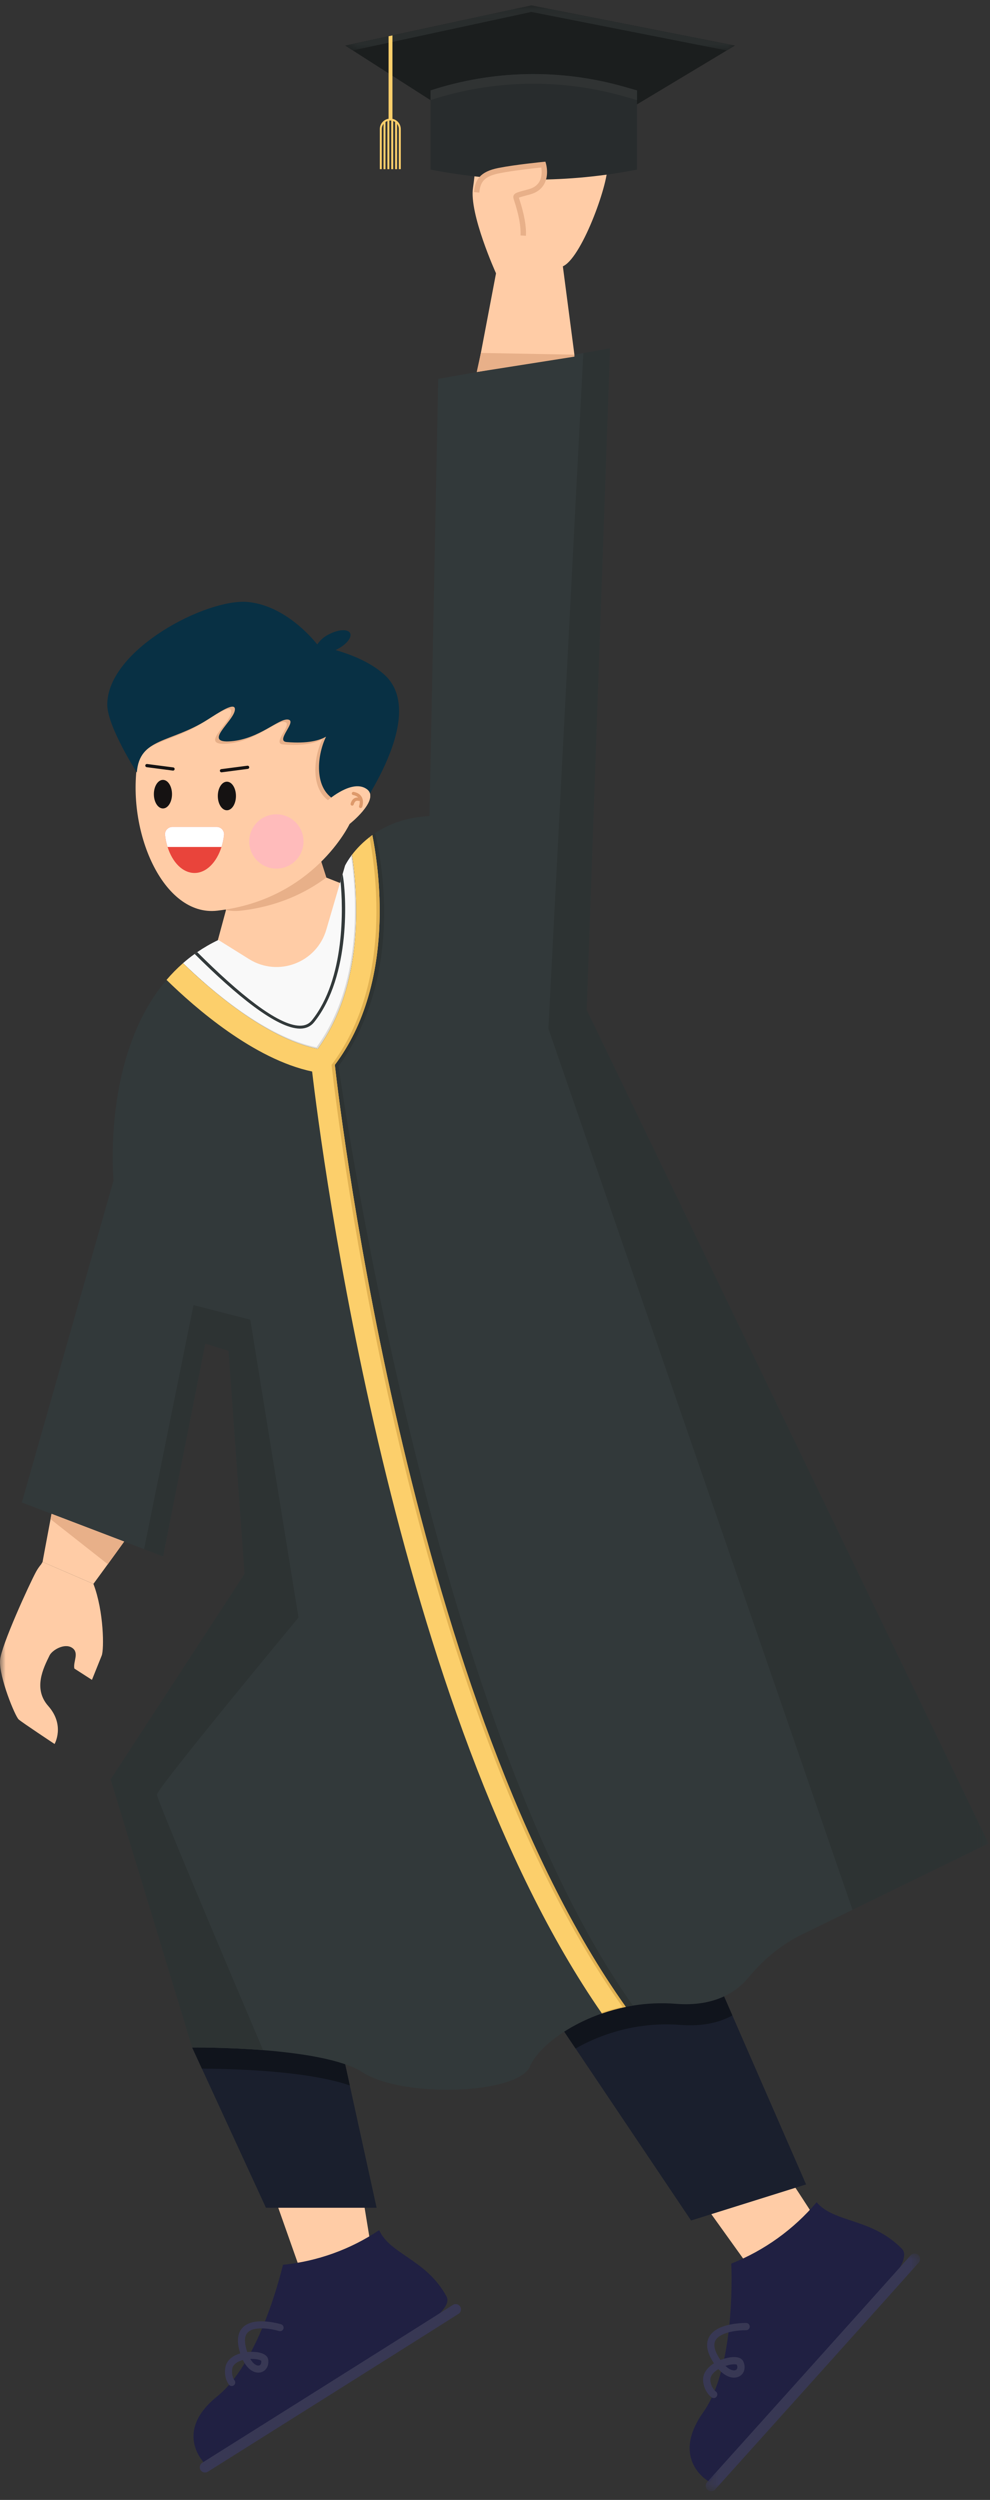 <?xml version="1.0" encoding="UTF-8"?>
<svg width="88px" height="222px" viewBox="0 0 88 222" version="1.1" xmlns="http://www.w3.org/2000/svg" xmlns:xlink="http://www.w3.org/1999/xlink">
    <rect x="0" y="0" width="88" height="222" fill="#333333" stroke="none"/>
    <!-- Generator: Sketch 61.2 (89653) - https://sketch.com -->
    <title>编组备份 2</title>
    <desc>Created with Sketch.</desc>
    <defs>
        <polygon id="path-1" points="0.331 0.012 19.385 0.012 19.385 21.12 0.331 21.12"></polygon>
        <polygon id="path-3" points="0.447 0.051 35.083 0.051 35.083 4.055 0.447 4.055"></polygon>
        <polygon id="path-5" points="0 221.229 87.87 221.229 87.87 0.48 0 0.48"></polygon>
    </defs>
    <g id="Page-1" stroke="none" stroke-width="1" fill="none" fill-rule="evenodd">
        <g id="编组备份-2">
            <path d="M69.357,192.417 C69.648,192.465 74.209,199.745 74.209,199.745 L68.289,203.675 L61.301,193.937 L69.357,192.417 Z" id="Fill-1" fill="#FFCCA6"></path>
            <path d="M63.082,220.411 C63.082,220.411 69.837,212.905 72.992,209.357 C75.643,206.372 81.514,201.075 80.175,199.705 C77.482,196.949 74.179,197.426 72.588,195.566 C70.544,197.977 67.94,199.848 65.002,201.014 C65.061,202.452 65.251,210.343 62.51,214.219 C59.488,218.494 63.082,220.411 63.082,220.411" id="Fill-3" fill="#202042"></path>
            <g id="编组" transform="translate(62.4, 200.109)">
                <mask id="mask-2" fill="white">
                    <use xlink:href="#path-1"></use>
                </mask>
                <g id="Clip-6"></g>
                <path d="M1.173,20.96 C0.994,21.159 0.69,21.174 0.491,20.996 C0.293,20.818 0.277,20.512 0.455,20.314 C0.605,20.149 15.424,3.681 18.541,0.173 C18.542,0.173 18.543,0.172 18.543,0.172 C18.721,-0.026 19.024,-0.043 19.223,0.134 C19.422,0.311 19.44,0.616 19.263,0.815 C16.144,4.324 1.322,20.794 1.173,20.96" id="Fill-5" fill="#383854" mask="url(#mask-2)"></path>
            </g>
            <path d="M64.481,210.099 C64.889,210.488 65.238,210.552 65.411,210.461 C65.553,210.388 65.585,210.199 65.493,209.989 C65.377,209.929 64.96,209.942 64.481,210.099 M65.959,210.839 C65.89,210.916 65.806,210.981 65.709,211.032 C65.238,211.278 64.541,211.133 63.86,210.381 C63.853,210.385 63.847,210.389 63.84,210.393 C63.551,210.569 63.078,210.938 63.146,211.436 C63.237,212.092 63.617,212.363 63.621,212.366 C63.769,212.465 63.808,212.665 63.709,212.812 C63.609,212.96 63.41,212.999 63.262,212.9 C63.237,212.883 62.641,212.473 62.509,211.525 C62.409,210.804 62.864,210.244 63.464,209.867 C63.393,209.76 63.322,209.646 63.253,209.523 C62.797,208.72 62.732,208.032 63.061,207.478 C63.377,206.948 64.033,206.587 65.011,206.405 C65.701,206.276 66.302,206.286 66.327,206.286 C66.504,206.289 66.646,206.435 66.643,206.613 C66.639,206.791 66.493,206.932 66.315,206.929 C65.715,206.919 64.061,207.056 63.614,207.808 C63.412,208.148 63.479,208.618 63.812,209.205 C63.89,209.341 63.967,209.464 64.043,209.575 C64.158,209.529 64.273,209.489 64.387,209.454 C65.048,209.256 65.836,209.213 66.063,209.687 C66.266,210.112 66.215,210.554 65.959,210.839" id="Fill-7" fill="#383854"></path>
            <polygon id="Fill-9" fill="#FFCCA6" points="31.989 193.484 33.477 202.58 27.427 203.675 23.448 192.416"></polygon>
            <polygon id="Fill-11" fill="#1A1F2D" points="17.082 181.824 17.946 183.698 23.64 196.054 33.476 196.054 31.094 185.194 29.982 180.126"></polygon>
            <path d="M17.082,181.824 L17.946,183.698 C18.914,183.703 21.218,183.734 23.775,183.931 C26.327,184.133 29.122,184.506 31.094,185.194 L29.982,180.126 L17.082,181.824 Z" id="Fill-13" fill="#10141C"></path>
            <polygon id="Fill-15" fill="#1A1F2D" points="43.44 170.43 51.164 181.917 61.429 197.187 71.652 193.983 65.099 178.977 60.005 167.324"></polygon>
            <path d="M43.44,170.43 L51.164,181.917 C51.976,181.446 52.893,181.022 53.891,180.675 C54.13,180.592 54.378,180.514 54.627,180.442 C55.072,180.307 55.538,180.188 56.014,180.09 C56.226,180.048 56.434,180.007 56.65,179.976 C57.857,179.779 59.131,179.712 60.435,179.815 C62.464,179.981 63.981,179.588 65.099,178.977 L60.005,167.324 L43.44,170.43 Z" id="Fill-17" fill="#10141C"></path>
            <path d="M3.783,138.704 L8.302,140.655 C8.302,140.655 8.825,139.946 9.581,138.906 C10.011,138.32 10.507,137.627 11.035,136.897 C13.028,134.128 15.347,130.815 15.151,130.706 C14.809,130.509 5.543,129.64 5.543,129.64 C5.471,129.79 5.01,132.155 4.58,134.433 C4.555,134.588 4.523,134.749 4.493,134.899 L4.493,134.904 C4.114,136.902 3.783,138.704 3.783,138.704" id="Fill-19" fill="#FFCCA6"></path>
            <polygon id="Fill-21" fill="#FFCCA6" points="44.112 24.158 41.272 39.081 51.965 38.419 50.025 23.602"></polygon>
            <path d="M44.09,24.27 C44.09,24.27 41.68,18.964 42.047,16.661 C42.413,14.358 42.786,6.497 44.306,6.599 C45.007,6.646 45.381,12.878 45.381,12.878 C45.381,12.878 46.265,11.819 47.49,12.325 C48.715,12.831 48.473,12.05 49.826,12.026 C51.18,12.001 51.156,13.111 52.574,12.58 C53.594,12.196 54.07,13.43 53.994,14.911 C53.902,16.911 51.429,23.526 49.802,23.718 C48.176,23.909 44.09,24.27 44.09,24.27" id="Fill-23" fill="#FFCCA6"></path>
            <polygon id="Fill-25" fill="#FFCCA6" points="18.624 76.216 20.088 80.814 17.304 91.103 28.629 89.229 34.189 79.974 29.005 77.931 27.552 73.373"></polygon>
            <path d="M18.624,76.216 L20.088,80.814 C20.505,80.9 20.94,80.923 21.392,80.871 C24.687,80.5 27.181,79.287 29.005,77.931 L27.552,73.373 L18.624,76.216 Z" id="Fill-27" fill="#E8B089"></path>
            <polygon id="Fill-29" fill="#1B1E1E" points="50.919 12.693 65.323 4.048 47.234 0.48 30.687 4.048 43.714 12.378"></polygon>
            <g id="编组" transform="translate(30.24, 0.429)">
                <mask id="mask-4" fill="white">
                    <use xlink:href="#path-3"></use>
                </mask>
                <g id="Clip-32"></g>
                <polygon id="Fill-31" fill="#292D2D" mask="url(#mask-4)" points="16.994 0.63 1.123 4.052 0.447 3.62 16.994 0.051 35.083 3.62 34.358 4.055"></polygon>
            </g>
            <path d="M56.621,8.03 L56.621,15.06 C50.563,16.249 44.332,16.249 38.274,15.06 L38.274,8.03 C43.839,6.214 49.82,6.098 55.451,7.697 L56.621,8.03 Z" id="Fill-33" fill="#282C2D"></path>
            <path d="M55.451,7.697 L56.621,8.029 L56.621,8.887 L55.451,8.554 C49.82,6.955 43.84,7.071 38.275,8.887 L38.275,8.029 C43.84,6.214 49.82,6.098 55.451,7.697" id="Fill-35" fill="#303333"></path>
            <polygon id="Fill-37" fill="#FCCF6B" points="34.541 3.219 34.541 6.511 34.541 10.62 34.885 10.62 34.885 6.73 34.885 3.144"></polygon>
            <path d="M33.761,15.022 L33.932,15.022 L33.932,11.465 C33.932,11.045 34.274,10.704 34.693,10.704 C35.113,10.704 35.454,11.045 35.454,11.465 L35.454,15.022 L35.626,15.022 L35.626,11.465 C35.626,10.951 35.207,10.532 34.693,10.532 C34.179,10.532 33.761,10.951 33.761,11.465 L33.761,15.022 Z" id="Fill-39" fill="#FCCF6B"></path>
            <mask id="mask-6" fill="white">
                <use xlink:href="#path-5"></use>
            </mask>
            <g id="Clip-42"></g>
            <polygon id="Fill-41" fill="#FCCF6B" mask="url(#mask-6)" points="35.123 15.023 35.294 15.023 35.294 10.833 35.123 10.833"></polygon>
            <polygon id="Fill-43" fill="#FCCF6B" mask="url(#mask-6)" points="34.779 15.023 34.95 15.023 34.95 10.618 34.779 10.618"></polygon>
            <polygon id="Fill-44" fill="#FCCF6B" mask="url(#mask-6)" points="34.436 15.023 34.607 15.023 34.607 10.618 34.436 10.618"></polygon>
            <polygon id="Fill-45" fill="#FCCF6B" mask="url(#mask-6)" points="34.092 15.023 34.264 15.023 34.264 10.833 34.092 10.833"></polygon>
            <path d="M16.264,85.536 C18.655,87.866 23.609,92.204 28.242,93.146 C32.363,87.519 31.85,79.661 31.291,75.903 C30.862,76.467 30.67,76.871 30.67,76.871 L30.453,77.621 L30.266,78.258 L29.008,82.549 C28.154,85.485 24.738,86.789 22.144,85.174 L19.411,83.471 C18.738,83.792 18.112,84.154 17.532,84.552 C17.454,84.604 17.377,84.656 17.304,84.713 C16.937,84.972 16.595,85.246 16.264,85.536" id="Fill-46" fill="#F9F9F9" mask="url(#mask-6)"></path>
            <path d="M28.129,93 C32.163,87.491 31.756,79.854 31.212,76.009 C31.239,75.974 31.263,75.94 31.291,75.903 C31.85,79.661 32.362,87.519 28.242,93.146 C23.609,92.204 18.656,87.866 16.264,85.536 C16.27,85.53 16.278,85.525 16.284,85.519 C18.721,87.875 23.577,92.074 28.129,93" id="Fill-47" fill="#DDDBD7" mask="url(#mask-6)"></path>
            <path d="M21.741,139.765 L9.835,158.012 L17.082,181.824 C17.082,181.824 20.017,181.793 23.386,182.057 C26.7,182.321 30.427,182.87 32.223,184.024 C35.846,186.354 46.07,185.965 47.105,183.506 C47.758,181.958 50.201,179.95 53.504,178.801 C53.742,178.718 53.99,178.64 54.238,178.568 C54.683,178.434 55.15,178.314 55.626,178.216 C55.838,178.174 56.045,178.133 56.263,178.102 C57.469,177.906 58.742,177.838 60.046,177.942 C63.53,178.226 65.492,176.87 66.548,175.591 C67.863,174.002 69.463,172.672 71.316,171.771 L75.778,169.597 L87.87,163.706 L52.152,89.682 L54.223,30.93 L51.852,31.354 L38.952,33.647 L38.176,72.471 C36.074,72.569 34.5,73.211 33.341,73.987 C33.258,74.039 33.176,74.096 33.098,74.153 C32.648,74.479 32.269,74.815 31.954,75.136 C31.69,75.406 31.467,75.67 31.291,75.903 C31.85,79.661 32.362,87.519 28.242,93.146 C23.609,92.203 18.656,87.866 16.264,85.536 C15.73,86.002 15.25,86.494 14.804,87.017 C9.032,93.772 10.093,104.824 10.093,104.824 L1.941,133.424 L12.806,137.57 L14.494,138.212 L18.247,119.318 L20.317,119.965 L21.741,139.765 Z" id="Fill-48" fill="#32393A" mask="url(#mask-6)"></path>
            <path d="M28.786,94.388 L30.096,103.851 L34.417,128.408 L39.076,144.129 L44.512,160.823 L53.276,177.418 C53.276,177.418 53.788,178.019 54.239,178.568 C54.684,178.433 55.15,178.314 55.626,178.216 C55.838,178.175 56.045,178.133 56.263,178.102 C38.114,152.701 30.096,94.678 30.096,94.678 C36.095,86.463 33.776,75.742 33.341,73.987 C33.258,74.039 33.176,74.096 33.097,74.153 C32.647,74.479 32.269,74.816 31.954,75.136 L32.476,77.621 L31.162,89.631 L28.786,94.388 Z" id="Fill-49" fill="#2D3333" mask="url(#mask-6)"></path>
            <path d="M18.191,218.749 C18.191,218.749 26.508,213.529 30.403,211.051 C33.679,208.965 40.58,205.576 39.693,203.939 C37.909,200.643 34.692,200.209 33.7,198.046 C31.147,199.756 28.212,200.811 25.154,201.119 C24.826,202.48 22.901,209.911 19.305,212.805 C15.339,215.999 18.191,218.749 18.191,218.749" id="Fill-50" fill="#202042" mask="url(#mask-6)"></path>
            <path d="M18.474,219.495 C18.254,219.633 17.965,219.566 17.827,219.347 C17.689,219.127 17.755,218.838 17.975,218.7 C18.159,218.585 36.406,207.131 40.256,204.682 C40.257,204.682 40.258,204.681 40.258,204.681 C40.477,204.543 40.765,204.608 40.904,204.826 C41.043,205.044 40.979,205.335 40.76,205.474 C36.907,207.924 18.658,219.38 18.474,219.495" id="Fill-51" fill="#383854" mask="url(#mask-6)"></path>
            <path d="M22.246,209.478 C22.524,209.95 22.833,210.103 23.019,210.064 C23.172,210.033 23.252,209.865 23.222,209.644 C23.129,209.557 22.736,209.458 22.246,209.478 M23.431,210.564 C23.346,210.617 23.25,210.655 23.146,210.677 C22.64,210.781 22.026,210.46 21.59,209.576 C21.583,209.578 21.576,209.579 21.568,209.582 C21.252,209.669 20.71,209.889 20.641,210.372 C20.552,211.009 20.835,211.365 20.838,211.368 C20.95,211.5 20.933,211.698 20.801,211.809 C20.669,211.921 20.472,211.905 20.36,211.773 C20.341,211.75 19.892,211.208 20.022,210.286 C20.121,209.585 20.695,209.182 21.357,208.99 C21.319,208.87 21.283,208.745 21.251,208.611 C21.038,207.739 21.161,207.078 21.617,206.648 C22.053,206.236 22.763,206.073 23.726,206.163 C24.406,206.227 24.965,206.396 24.988,206.403 C25.154,206.453 25.247,206.628 25.196,206.793 C25.146,206.959 24.972,207.052 24.806,207.002 C24.248,206.832 22.664,206.52 22.046,207.104 C21.767,207.368 21.704,207.826 21.859,208.464 C21.895,208.611 21.934,208.747 21.976,208.87 C22.096,208.858 22.214,208.851 22.33,208.849 C23.001,208.84 23.749,209.009 23.835,209.514 C23.912,209.965 23.747,210.365 23.431,210.564" id="Fill-52" fill="#383854" mask="url(#mask-6)"></path>
            <path d="M19.304,80.871 C27.895,79.899 31.075,73.173 31.075,73.173 C31.075,73.173 33.593,71.182 32.74,70.198 C31.888,69.22 30.143,70.284 30.143,70.284 C30.143,70.284 30.47,67.567 29.537,64.902 C29.531,64.896 29.531,64.896 29.531,64.89 C28.468,61.864 25.785,58.908 19.184,60.012 C15.066,60.698 12.944,63.769 12.286,67.35 L12.252,67.522 C11.194,73.744 14.477,81.421 19.304,80.871" id="Fill-53" fill="#FFCCA6" mask="url(#mask-6)"></path>
            <path d="M18.117,64.127 C16.109,65.403 14.294,65.709 13.134,66.47 C14.056,64.912 16.361,64.908 18.999,63.234 C19.881,62.68 21.57,61.503 21.433,62.397 C21.276,63.416 18.537,65.353 21.083,65.147 C23.629,64.941 25.349,63.081 26.175,63.22 C27,63.359 24.998,65.127 26.036,65.215 C27.904,65.374 28.978,65.07 29.542,64.735 C28.679,66.499 28.389,69.755 30.771,70.546 L31.6,72.189 C31.139,72.872 30.821,73.287 30.821,73.287 L29.889,71.44 C27.507,70.648 27.797,67.393 28.661,65.629 C28.097,65.963 27.022,66.268 25.154,66.109 C24.116,66.02 26.118,64.253 25.293,64.114 C24.468,63.975 22.747,65.835 20.201,66.04 C17.656,66.246 20.394,64.31 20.551,63.291 C20.688,62.397 19,63.573 18.117,64.127" id="Fill-54" fill="#E8B089" mask="url(#mask-6)"></path>
            <path d="M12.252,67.374 C12.275,67.334 12.298,67.3 12.32,67.265 C12.309,67.248 12.298,67.225 12.286,67.203 L12.252,67.374 Z" id="Fill-55" fill="#E8B089" mask="url(#mask-6)"></path>
            <path d="M31.145,73.072 L30.212,71.226 C27.83,70.434 28.12,67.179 28.984,65.414 C28.42,65.749 27.345,66.054 25.477,65.895 C24.439,65.806 26.441,64.039 25.616,63.9 C24.791,63.761 23.07,65.62 20.525,65.826 C17.979,66.032 20.717,64.096 20.875,63.076 C21.012,62.183 19.323,63.36 18.441,63.913 C15.163,65.994 12.395,65.49 12.163,68.6 C12.163,68.6 9.535,64.509 9.535,62.574 C9.535,57.688 18.394,53.092 22.061,53.461 C25.276,53.788 27.663,56.552 28.2,57.228 C28.468,56.83 28.84,56.512 29.275,56.309 C30.097,55.887 30.919,55.846 31.116,56.218 C31.314,56.589 30.795,57.233 29.973,57.655 C29.923,57.68 29.874,57.705 29.824,57.727 C31.064,58.081 32.823,58.731 34.112,59.864 C38.415,63.624 31.145,73.072 31.145,73.072" id="Fill-56" fill="#083044" mask="url(#mask-6)"></path>
            <path d="M29.15,71.06 C29.15,71.06 31.345,69.124 32.625,70.092 C33.905,71.06 30.469,73.625 30.469,73.625 L29.15,71.06 Z" id="Fill-57" fill="#FFCCA6" mask="url(#mask-6)"></path>
            <path d="M8.305,140.656 C9.244,143.111 9.255,146.487 9.042,147.015 L8.173,149.176 L6.61,148.172 C6.478,147.571 7.081,146.766 6.403,146.326 C5.725,145.885 4.637,146.536 4.406,147.006 C3.85,148.137 2.927,149.962 4.29,151.499 C5.8,153.205 4.852,154.871 4.852,154.871 C4.852,154.871 1.981,152.975 1.662,152.693 C1.342,152.411 -0.085,148.945 0.004,147.446 C0.081,146.173 2.636,140.62 3.203,139.579 C3.332,139.342 3.485,139.119 3.66,138.913 C3.699,138.847 3.741,138.775 3.784,138.702 L8.305,140.656 Z" id="Fill-58" fill="#FFCCA6" mask="url(#mask-6)"></path>
            <path d="M47.81,16.667 C47.81,16.667 48.537,15.513 48.465,15.022 C48.392,14.532 48.139,14.58 48.139,14.58 C48.139,14.58 47.251,14.75 47.154,14.75 C47.057,14.75 45.771,14.98 45.504,15.022 C45.237,15.065 43.223,15.434 43.223,15.434 C43.223,15.434 42.835,15.818 42.762,15.952 C42.689,16.084 42.374,16.667 42.374,16.667 L42.592,17.516 L43.539,17.516 L45.747,17.516 L47.81,16.667 Z" id="Fill-59" fill="#FFCCA6" mask="url(#mask-6)"></path>
            <path d="M46.747,20.937 C46.797,20.105 46.596,18.997 46.151,17.647 L46.127,17.57 C46.125,17.566 46.123,17.56 46.122,17.555 C46.263,17.494 46.628,17.397 47.106,17.269 C47.689,17.114 48.114,16.807 48.367,16.356 C48.82,15.551 48.546,14.588 48.535,14.547 L48.479,14.357 L48.282,14.376 C48.257,14.379 45.811,14.616 44.294,14.918 C42.641,15.248 42.239,15.981 42.127,17.056 L42.603,17.105 C42.699,16.183 43.001,15.664 44.388,15.387 C45.621,15.142 47.49,14.938 48.115,14.874 C48.16,15.153 48.198,15.683 47.949,16.125 C47.76,16.457 47.436,16.687 46.983,16.807 C45.986,17.073 45.779,17.128 45.67,17.327 C45.592,17.468 45.635,17.605 45.671,17.715 L45.697,17.796 C46.123,19.089 46.315,20.137 46.269,20.908 L46.747,20.937 Z" id="Fill-60" fill="#E8B089" mask="url(#mask-6)"></path>
            <path d="M14.804,87.017 C17.33,89.491 22.569,94.062 27.745,95.154 C28.548,102.003 34.966,152.132 53.503,178.801 C54.176,178.568 54.885,178.371 55.626,178.216 C36.659,151.593 30.339,99.642 29.764,94.564 C32.383,91.101 33.761,86.364 33.75,80.836 C33.745,77.88 33.352,75.427 33.098,74.153 C32.269,74.748 31.679,75.39 31.291,75.903 C31.85,79.661 32.363,87.519 28.242,93.146 C23.609,92.204 18.655,87.866 16.264,85.536 C15.731,86.002 15.249,86.494 14.804,87.017" id="Fill-61" fill="#FCCF6B" mask="url(#mask-6)"></path>
            <path d="M55.334,178.216 C36.367,151.593 30.047,99.642 29.472,94.564 C32.091,91.101 33.469,86.364 33.458,80.836 C33.453,78.018 33.097,75.669 32.844,74.351 C32.929,74.286 33.006,74.219 33.097,74.153 C33.351,75.426 33.744,77.88 33.749,80.836 C33.76,86.364 32.383,91.101 29.763,94.564 C30.338,99.642 36.659,151.593 55.625,178.216 C54.885,178.371 54.176,178.568 53.503,178.801 C53.485,178.776 53.469,178.751 53.452,178.726 C54.054,178.528 54.68,178.353 55.334,178.216" id="Fill-62" fill="#E2B252" mask="url(#mask-6)"></path>
            <path d="M17.304,84.713 C21.042,88.435 24.603,91.323 26.653,91.344 L26.669,91.344 C27.197,91.344 27.616,91.152 27.916,90.78 C31.224,86.68 30.794,79.319 30.452,77.621 L30.266,78.258 C30.504,80.551 30.685,86.934 27.714,90.62 C27.461,90.93 27.119,91.085 26.669,91.085 L26.653,91.085 C24.691,91.064 21.212,88.223 17.532,84.552 C17.455,84.604 17.377,84.656 17.304,84.713" id="Fill-63" fill="#32393A" mask="url(#mask-6)"></path>
            <path d="M13.677,70.525 C13.677,71.225 14.038,71.794 14.484,71.794 C14.929,71.794 15.29,71.225 15.29,70.525 C15.29,69.824 14.929,69.256 14.484,69.256 C14.038,69.256 13.677,69.824 13.677,70.525" id="Fill-64" fill="#151212" mask="url(#mask-6)"></path>
            <path d="M19.361,70.685 C19.361,71.386 19.722,71.955 20.168,71.955 C20.613,71.955 20.974,71.386 20.974,70.685 C20.974,69.985 20.613,69.416 20.168,69.416 C19.722,69.416 19.361,69.985 19.361,70.685" id="Fill-65" fill="#151212" mask="url(#mask-6)"></path>
            <path d="M14.672,74.149 C14.712,74.526 14.792,74.881 14.896,75.213 C15.325,76.58 16.234,77.523 17.292,77.523 C18.344,77.523 19.254,76.58 19.689,75.213 C19.792,74.881 19.872,74.526 19.912,74.149 C19.952,73.772 19.649,73.434 19.266,73.434 L15.319,73.434 C14.936,73.434 14.627,73.772 14.672,74.149" id="Fill-66" fill="#E9443B" mask="url(#mask-6)"></path>
            <path d="M14.672,74.149 C14.712,74.526 14.792,74.881 14.896,75.213 L19.689,75.213 C19.792,74.881 19.872,74.526 19.912,74.149 C19.952,73.772 19.649,73.434 19.266,73.434 L15.319,73.434 C14.936,73.434 14.627,73.772 14.672,74.149" id="Fill-67" fill="#FFFFFF" mask="url(#mask-6)"></path>
            <path d="M15.382,68.434 C15.452,68.434 15.514,68.381 15.523,68.309 C15.533,68.231 15.478,68.159 15.4,68.148 L13.076,67.845 C13.001,67.835 12.926,67.89 12.916,67.968 C12.906,68.046 12.961,68.118 13.039,68.128 L15.363,68.432 C15.369,68.433 15.375,68.434 15.382,68.434" id="Fill-68" fill="#151212" mask="url(#mask-6)"></path>
            <path d="M19.687,68.585 C19.693,68.585 19.7,68.585 19.706,68.584 L22.03,68.28 C22.108,68.27 22.163,68.198 22.153,68.12 C22.142,68.042 22.07,67.986 21.993,67.997 L19.669,68.3 C19.59,68.311 19.535,68.382 19.546,68.461 C19.555,68.533 19.617,68.585 19.687,68.585" id="Fill-69" fill="#151212" mask="url(#mask-6)"></path>
            <path d="M32.057,71.758 C32.114,71.758 32.168,71.723 32.19,71.666 C32.197,71.647 32.373,71.175 32.154,70.78 C32.022,70.543 31.782,70.388 31.44,70.322 C31.365,70.307 31.288,70.357 31.272,70.435 C31.257,70.512 31.308,70.588 31.386,70.603 C31.639,70.652 31.814,70.758 31.902,70.918 C32.058,71.195 31.924,71.561 31.923,71.565 C31.895,71.638 31.932,71.721 32.006,71.748 C32.022,71.755 32.039,71.758 32.057,71.758" id="Fill-70" fill="#DD996B" mask="url(#mask-6)"></path>
            <path d="M31.305,71.544 C31.368,71.544 31.425,71.502 31.443,71.439 C31.487,71.284 31.554,71.181 31.645,71.134 C31.745,71.082 31.846,71.115 31.847,71.115 C31.923,71.141 32.003,71.103 32.03,71.028 C32.056,70.954 32.017,70.872 31.943,70.846 C31.92,70.838 31.722,70.773 31.513,70.88 C31.35,70.965 31.234,71.127 31.168,71.362 C31.146,71.438 31.191,71.516 31.266,71.538 C31.28,71.542 31.292,71.544 31.305,71.544" id="Fill-71" fill="#DD996B" mask="url(#mask-6)"></path>
            <polygon id="Fill-72" fill="#2D3333" mask="url(#mask-6)" points="48.746 91.344 75.778 169.597 87.87 163.706 52.152 89.682 54.223 30.93 51.852 31.354"></polygon>
            <path d="M9.835,158.012 L17.082,181.824 C17.082,181.824 20.017,181.793 23.386,182.057 C19.654,173.278 13.939,159.757 13.95,159.368 C13.965,158.783 26.534,143.642 26.534,143.642 L22.248,117.19 L17.201,115.896 L12.806,137.57 L14.493,138.212 L18.247,119.318 L20.317,119.965 L21.74,139.765 L9.835,158.012 Z" id="Fill-73" fill="#2D3333" mask="url(#mask-6)"></path>
            <path d="M4.492,134.899 L4.492,134.904 L9.581,138.906 C10.01,138.32 10.508,137.627 11.035,136.897 L4.581,134.433 C4.554,134.588 4.524,134.749 4.492,134.899" id="Fill-74" fill="#E8B089" mask="url(#mask-6)"></path>
            <polyline id="Fill-75" fill="#E8B089" mask="url(#mask-6)" points="51.059 31.495 42.745 31.342 42.374 33.039 51.059 31.671"></polyline>
            <path d="M22.154,74.723 C22.154,76.055 23.234,77.136 24.567,77.136 C25.899,77.136 26.98,76.055 26.98,74.723 C26.98,73.391 25.899,72.311 24.567,72.311 C23.234,72.311 22.154,73.391 22.154,74.723" id="Fill-76" fill="#FFBBBB" mask="url(#mask-6)"></path>
        </g>
    </g>
</svg>